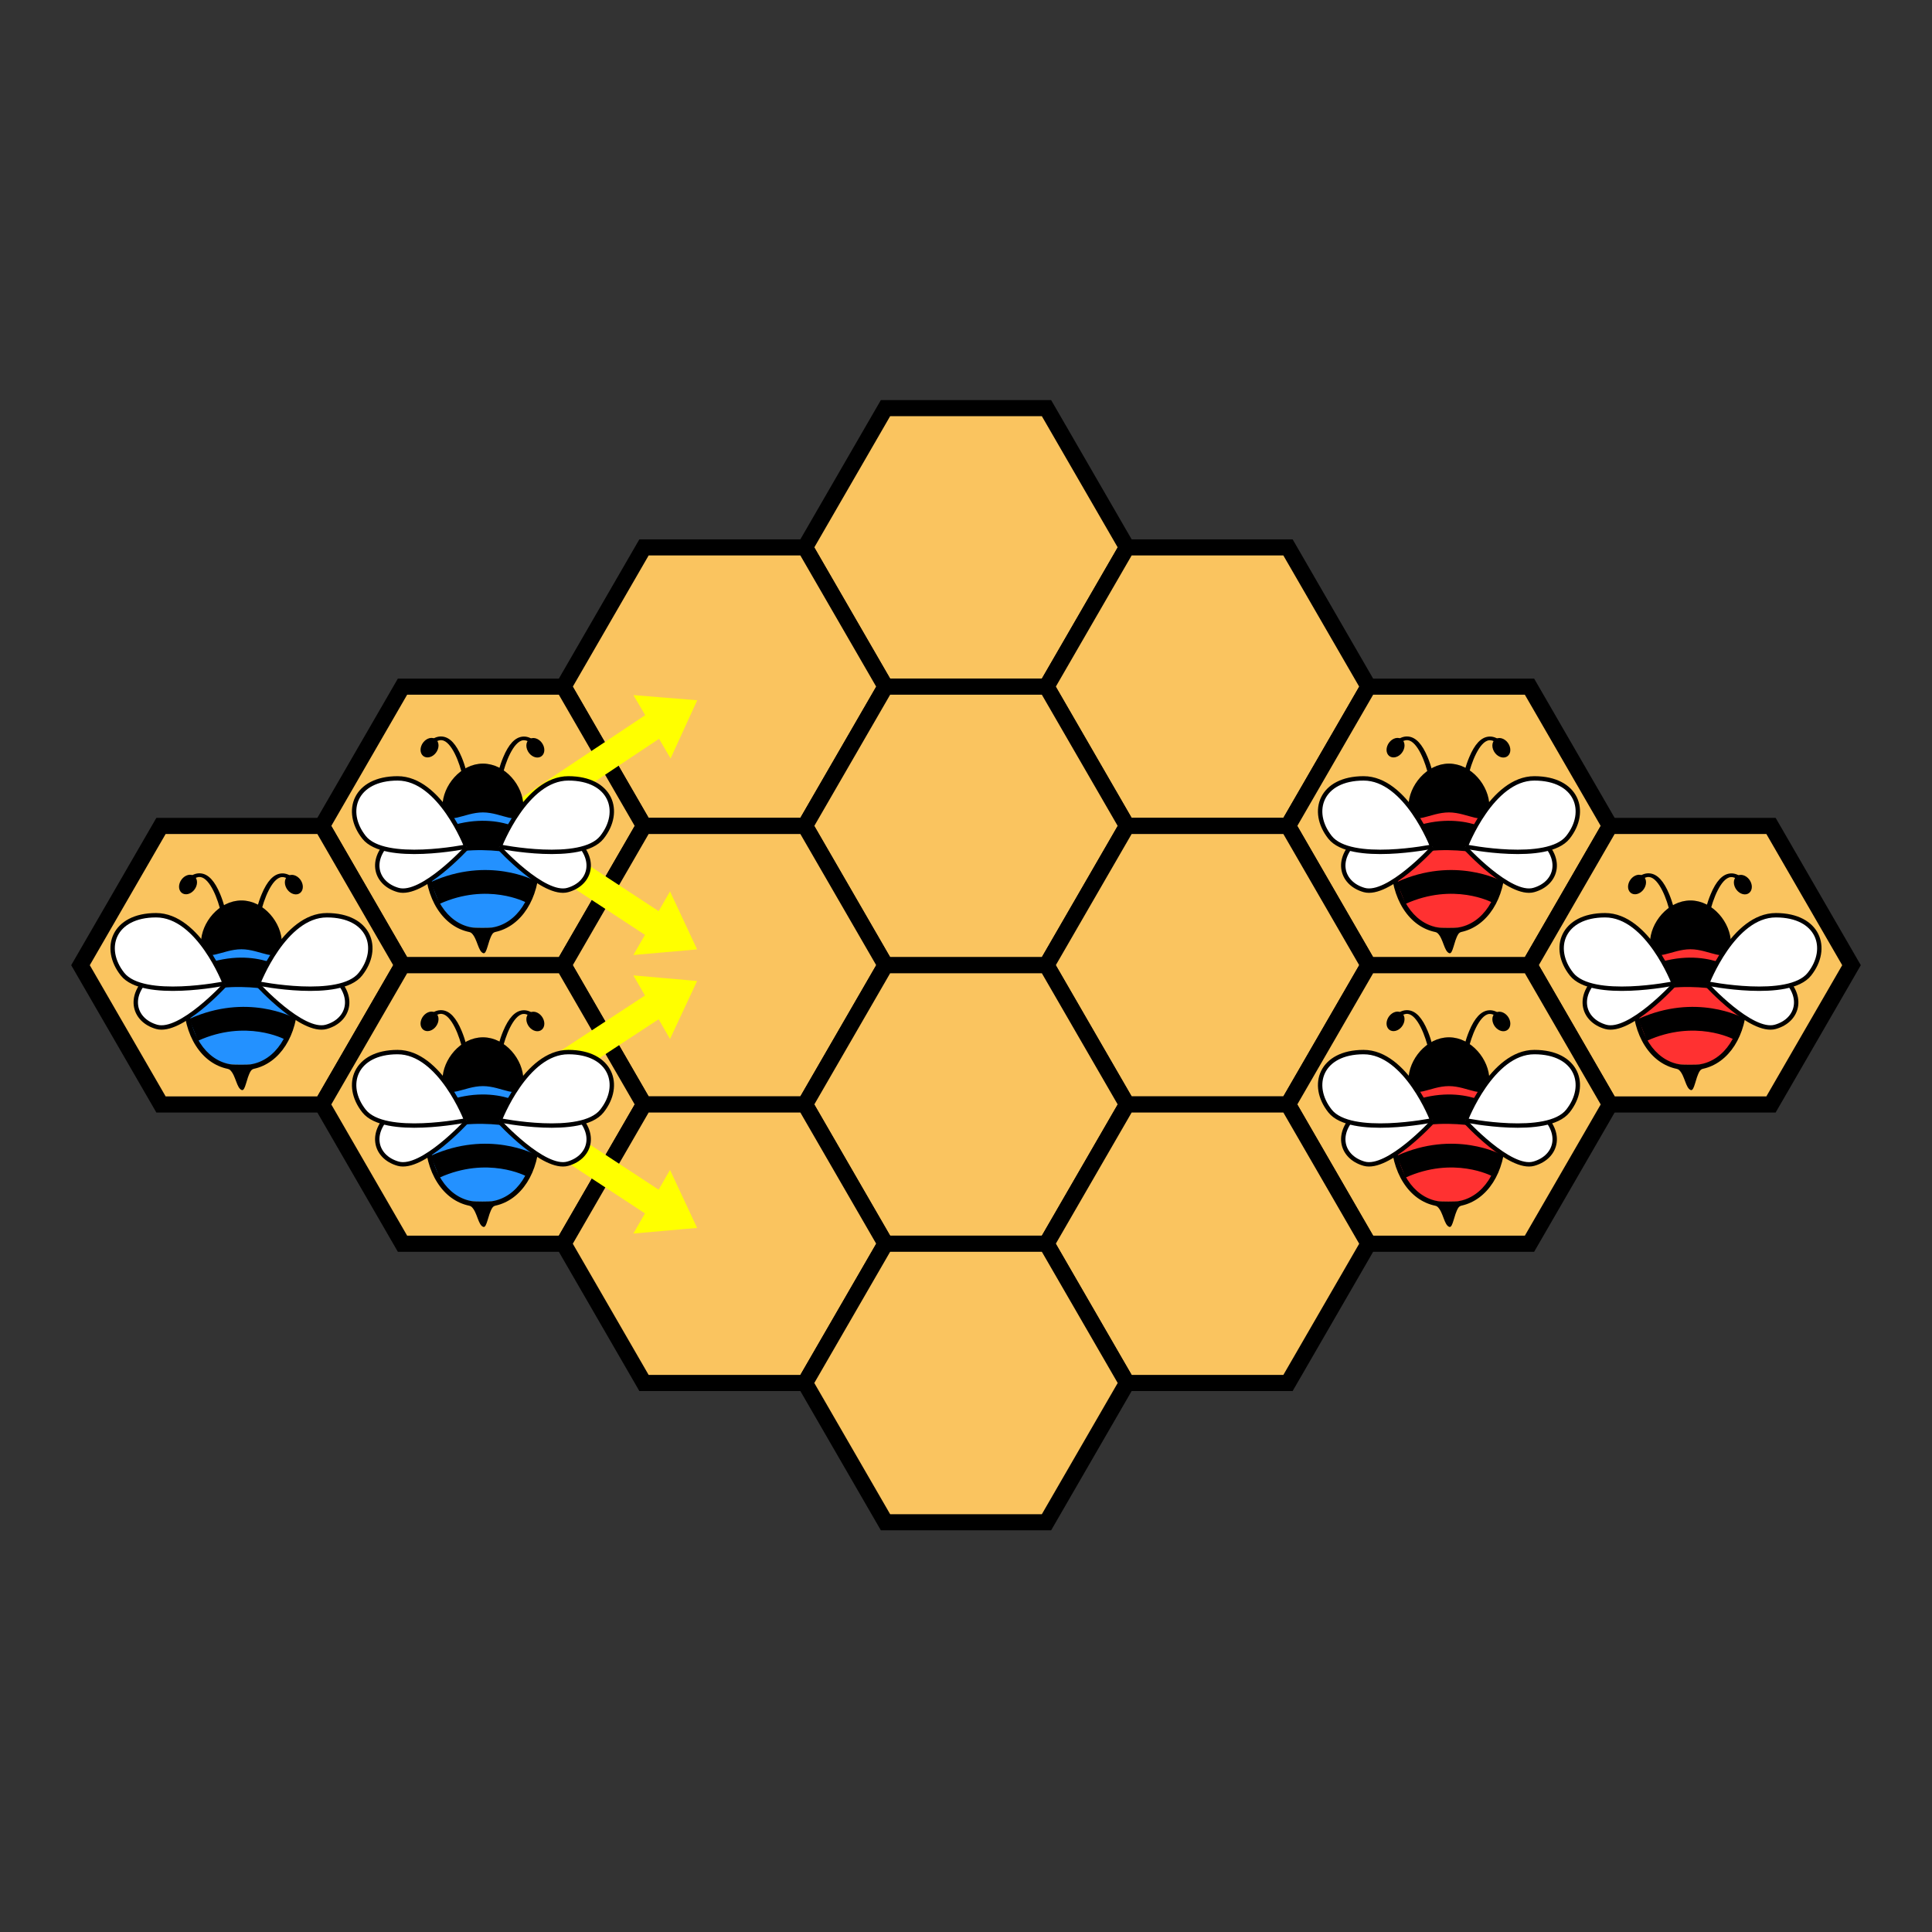 <?xml version="1.0" encoding="utf-8"?>
<svg version="1.1" id="BackgroundSVG" xmlns="http://www.w3.org/2000/svg" viewBox="0 -48 240 240">
    <rect x="0" y="-48" width="240" height="240" fill="#333333" stroke="none"/>
    <defs>
        <path id="h" d="M40 20 l-10,17.3 l-20,0 l-10,-17.3 l10,-17.3 l20,0 l10,17.3 z" fill="#fac45f" stroke="black"
            stroke-width="2" />
        <path id="b" transform="scale(0.042) translate(-405,-405)" fill="#2391ff"
            d="M 403.188 275.668 C 492.324 275.758 564.523 341.922 564.406 451.738 C 564.301 553.043 512.551 636.598 433.039 648.875 C 426.352 649.906 377.426 649.703 369.898 648.371 C 291.695 634.5 241.496 551.574 241.598 451.406 C 241.715 341.586 314.043 275.57 403.188 275.668 " />
        <path id="r" transform="scale(0.042) translate(-405,-405)" fill="#ff3131"
            d="M 403.188 275.668 C 492.324 275.758 564.523 341.922 564.406 451.738 C 564.301 553.043 512.551 636.598 433.039 648.875 C 426.352 649.906 377.426 649.703 369.898 648.371 C 291.695 634.5 241.496 551.574 241.598 451.406 C 241.715 341.586 314.043 275.57 403.188 275.668 " />
        <g id="f" transform="scale(0.042) translate(-405,-405)">
            <path fill="#000" stroke="#000" stroke-width="18"
                d="M 515.418 289.273 C 515.473 234.68 466.016 172.539 404.934 172.48 C 343.848 172.41 294.262 234.449 294.207 289.039 C 294.148 343.641 343.711 298.82 404.801 298.883 C 465.887 298.945 515.355 343.875 515.418 289.273 " />
            <g fill="#000">
                <path d="M 248.582 458.172 C 248.477 557.078 298.734 635.082 370.793 647.867 C 382.262 649.902 424.875 649.371 431.52 648.344 C 505.082 636.988 556.539 558.918 556.645 458.492 C 556.742 359.266 493.477 289.895 402.789 289.805 C 312.098 289.703 248.688 358.945 248.582 458.172 Z M 371.559 665.309 C 369.562 663.379 366.988 662.191 364.27 661.633 C 326.012 653.695 293.41 630.027 269.777 592.973 C 246.547 556.543 233.781 508.668 233.832 458.152 C 233.891 403.75 251 357.344 283.316 323.949 C 313.875 292.367 356.309 275.004 402.801 275.051 C 449.293 275.102 491.691 292.559 522.184 324.203 C 554.43 357.664 571.441 404.105 571.387 458.508 C 571.277 562.754 518.414 644.77 441.816 661.43 C 437.91 662.277 434.523 664.664 432.387 668.043 C 419.371 688.613 416.734 728.027 405.801 724.246 C 390.523 718.961 388.387 681.613 371.559 665.309 " />
                <path d="M 276.102 578.59 C 418.715 514 531.422 573.648 532.547 574.258 L 562.211 511.609 C 556.52 508.52 420.934 436.727 250.598 513.879 L 276.102 578.59 " />
                <path d="M 236.684 450.605 C 379.301 385.098 563.293 443.176 564.414 443.797 L 546.465 373.656 C 540.773 370.516 431.691 287.965 261.352 366.203 L 236.684 450.605 " />
                <path d="M 344.496 200.762 L 359.07 199.098 C 358.836 198 353.227 171.934 341.926 144.754 C 325.836 106.074 307.289 86.039 285.219 83.512 C 264.039 81.09 243.512 94.93 222.457 125.832 L 235.652 130.68 C 252.969 105.258 269.293 92.648 282.953 94.203 C 311.957 97.523 336.094 161.328 344.496 200.762 " />
                <path d="M 222.297 111.629 C 216.676 127.359 223.109 142.234 236.68 144.855 C 250.246 147.469 265.805 136.84 271.434 121.109 C 277.055 105.375 270.621 90.5 257.051 87.887 C 243.48 85.266 227.918 95.895 222.297 111.629 " />
                <path d="M 462.023 200.887 L 447.457 199.188 C 447.699 198.094 453.355 172.035 464.719 144.883 C 480.891 106.234 499.48 86.242 521.551 83.766 C 542.734 81.379 563.238 95.27 584.227 126.207 L 571.023 131.023 C 553.758 105.57 537.457 92.93 523.801 94.457 C 494.785 97.715 470.512 161.461 462.023 200.887 " />
                <path d="M 584.418 112.004 C 590.008 127.746 583.535 142.609 569.969 145.199 C 556.391 147.789 540.852 137.129 535.262 121.387 C 529.672 105.641 536.141 90.777 549.711 88.195 C 563.285 85.598 578.824 96.266 584.418 112.004 " />
            </g>
            <g fill="#fff" stroke="#000" stroke-width="13">
                <path d="M 452.496 411.832 C 452.496 411.832 585.898 320.332 665.723 379.977 C 745.535 439.625 726.223 517.543 655.684 537.383 C 585.141 557.227 452.496 411.832 452.496 411.832 " />
                <path d="M 454.305 409.082 C 454.305 409.082 531.559 207.129 657.551 207.227 C 783.547 207.332 817.453 304.941 756.703 381.555 C 695.953 458.176 454.305 409.082 454.305 409.082 " />
                <path d="M 357.379 411.832 C 357.379 411.832 223.977 320.332 144.156 379.977 C 64.336 439.625 83.652 517.543 154.195 537.383 C 224.738 557.227 357.379 411.832 357.379 411.832 " />
                <path d="M 355.578 409.082 C 355.578 409.082 278.316 207.129 152.324 207.227 C 26.328 207.332 -7.578 304.941 53.172 381.555 C 113.93 458.176 355.578 409.082 355.578 409.082 " />
            </g>
        </g>
    </defs>

    <use href="#h" x="100" y="0" />
    <use href="#h" x="70" y="17.3" />
    <use href="#h" x="130" y="17.3" />
    <use href="#h" x="40" y="34.6" />
    <use href="#h" x="100" y="34.6" />
    <use href="#h" x="160" y="34.6" />
    <use href="#h" x="10" y="51.9" />
    <use href="#h" x="70" y="51.9" />
    <use href="#h" x="130" y="51.9" />
    <use href="#h" x="190" y="51.9" />
    <use href="#h" x="40" y="69.2" />
    <use href="#h" x="100" y="69.2" />
    <use href="#h" x="160" y="69.2" />
    <use href="#h" x="70" y="86.5" />
    <use href="#h" x="130" y="86.5" />
    <use href="#h" x="100" y="103.8" />
    <path fill="#ffff00" stroke="#ffff00" d="M66.817,53.206L82.033,43.066L83.247,45.136L85.86,39.429L79.604,38.925L80.818,40.995L65.603,51.136A 1.2 1.2 0 0 0 66.817 53.206ZM65.638,58.037L80.788,67.973L79.59,70.052L85.842,69.502L83.186,63.815L81.987,65.894L66.837,55.958A 1.2 1.2 0 0 0 65.638 58.037ZM65.638,92.637L80.788,102.573L79.59,104.652L85.842,104.102L83.186,98.415L81.987,100.494L66.837,90.558A 1.2 1.2 0 0 0 65.638 92.637ZM66.837,87.842L81.987,77.906L83.186,79.985L85.842,74.298L79.59,73.748L80.788,75.827L65.638,85.763A 1.2 1.2 0 0 0 66.837 87.842Z"/>
    <use href="#b" x="30" y="74" />
    <use href="#f" x="30" y="74" />
    <use href="#b" x="60" y="57" />
    <use href="#f" x="60" y="57" />
    <use href="#b" x="60" y="91" />
    <use href="#f" x="60" y="91" />
    <use href="#r" x="210" y="74" />
    <use href="#f" x="210" y="74" />
    <use href="#r" x="180" y="57" />
    <use href="#f" x="180" y="57" />
    <use href="#r" x="180" y="91" />
    <use href="#f" x="180" y="91" />
</svg>